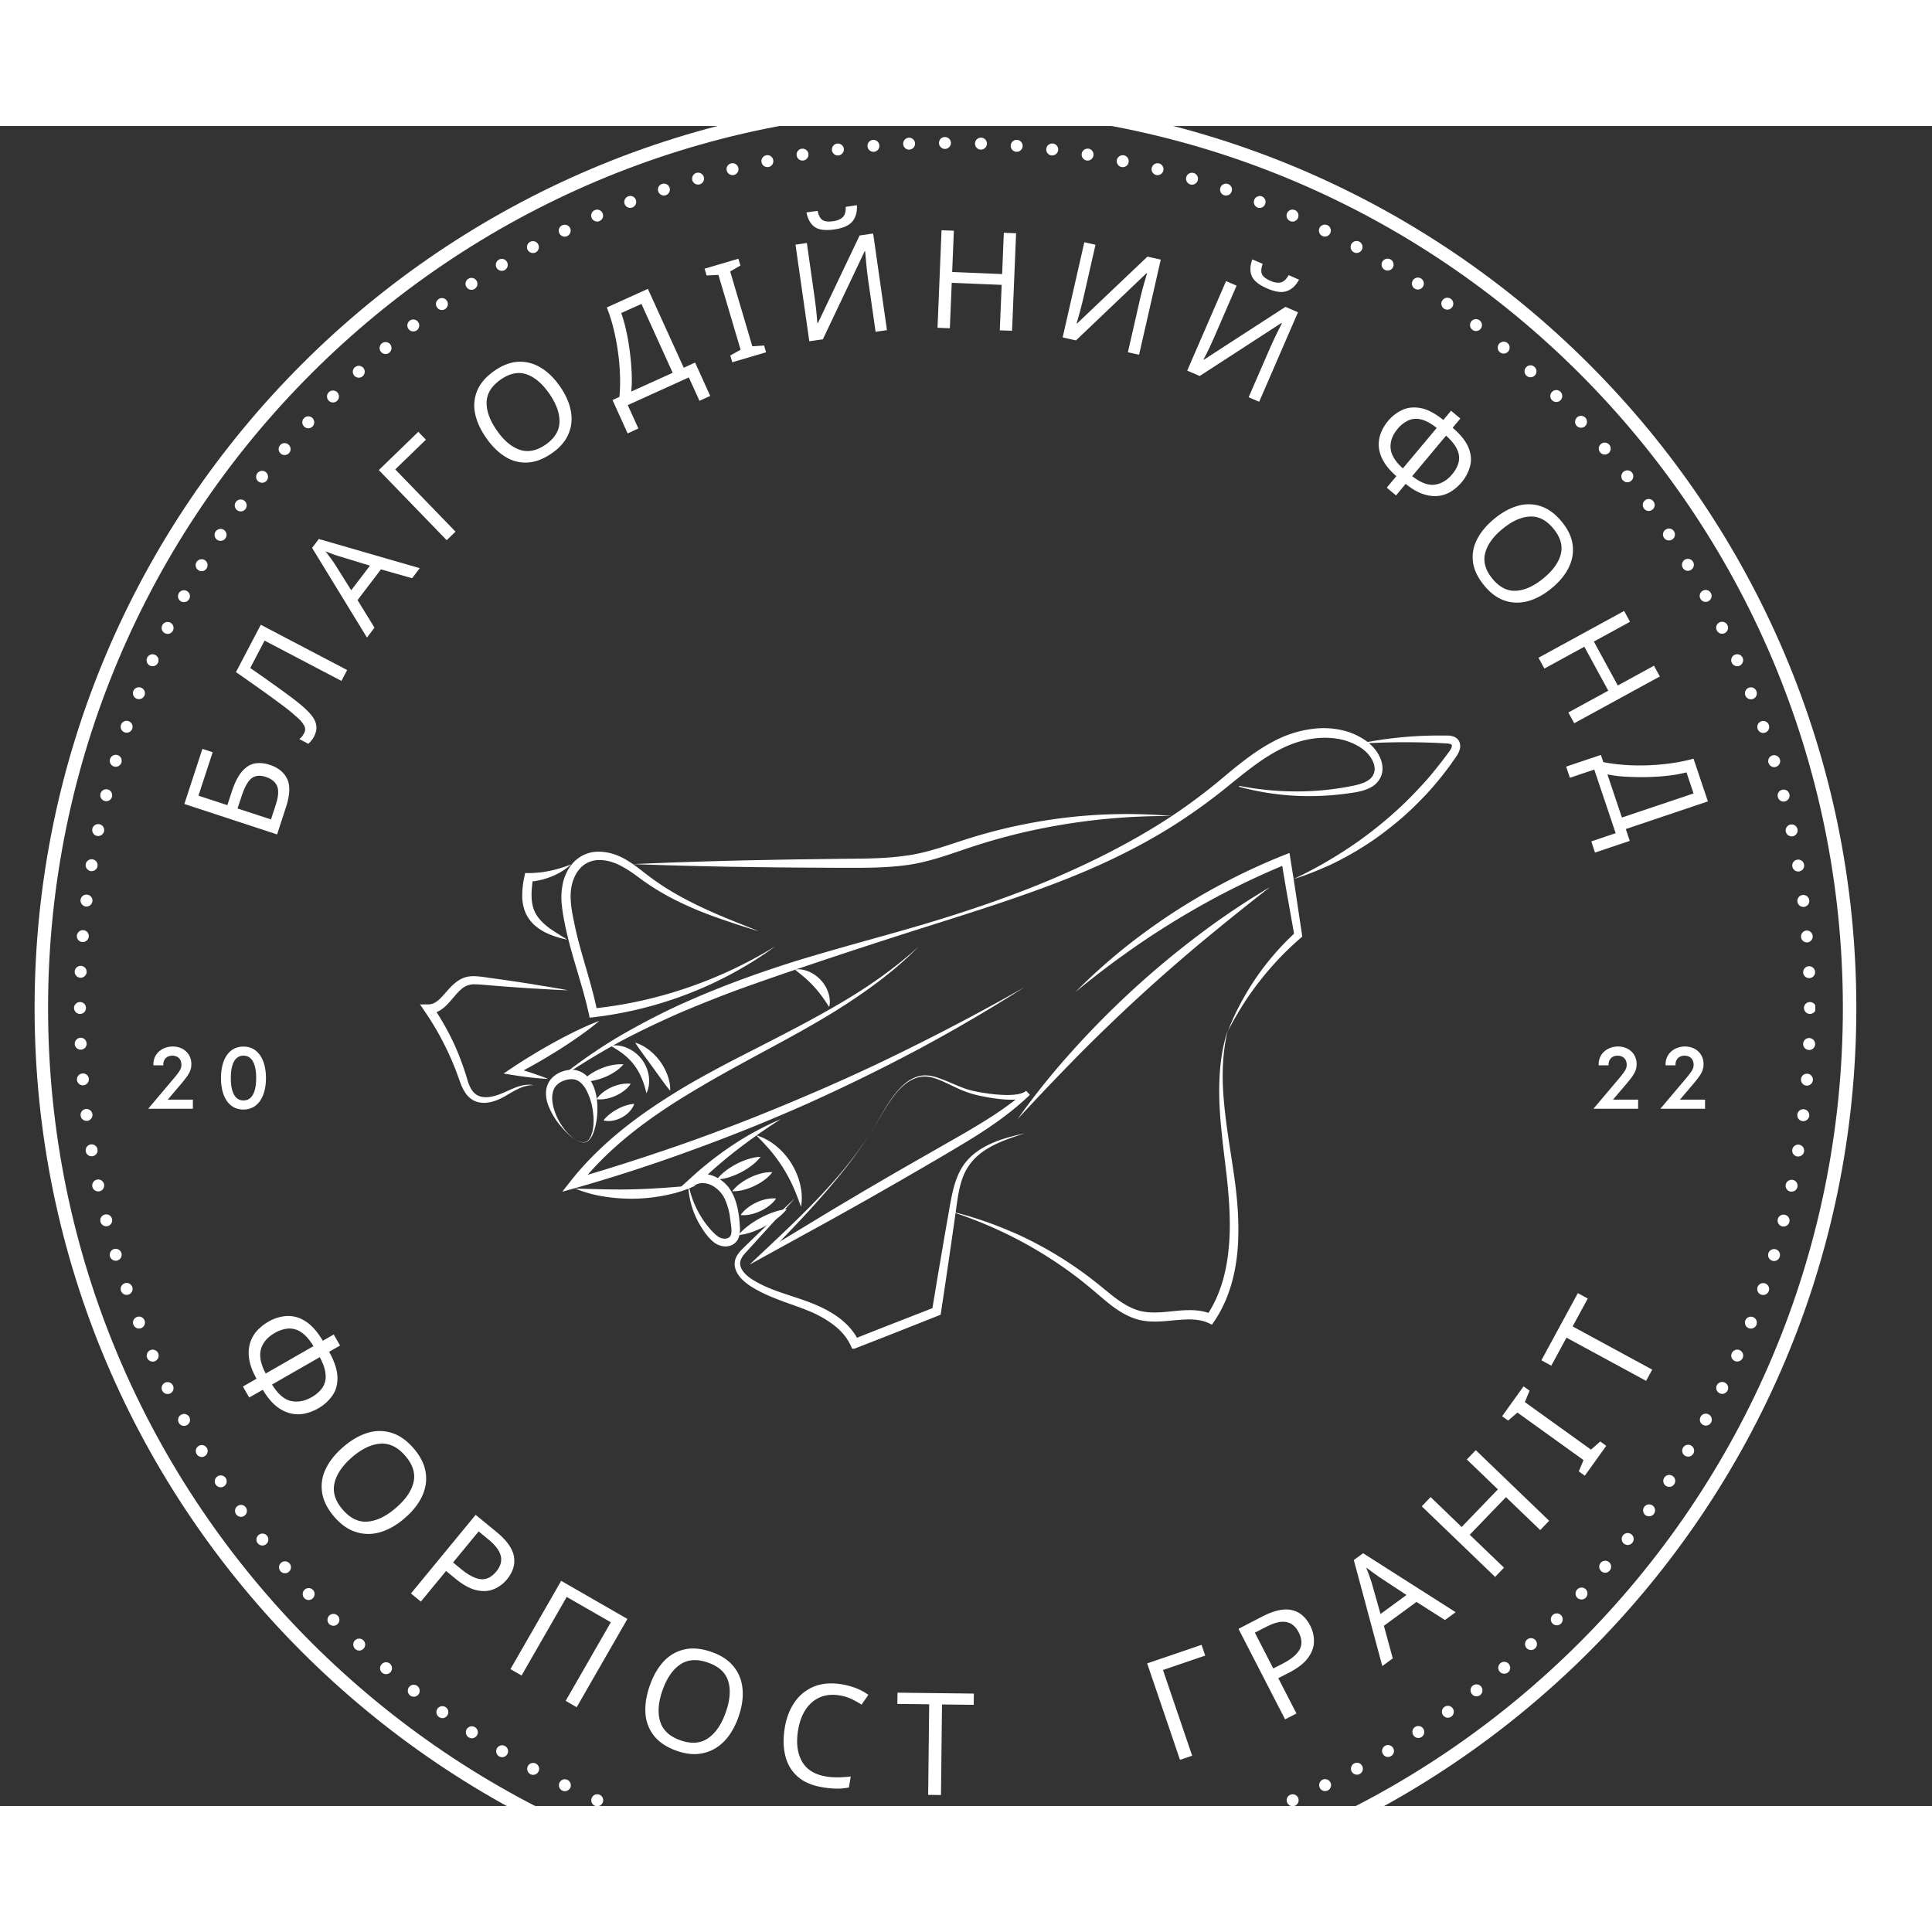 <svg xmlns="http://www.w3.org/2000/svg" width="80" viewBox="30 33 92 80" height="80" version="1.1" xmlns:xlink="http://www.w3.org/1999/xlink">
  <rect x="30" y="33" width="92" height="80" fill="#333333" stroke="none"/>
  <defs>
    <clipPath id="a">
      <path d="M31.648 31.625h86.806v86.806H31.648Zm0 0"></path>
    </clipPath>
    <clipPath id="b">
      <path d="M33.524 33.524h82.917v82.917H33.524Zm0 0"></path>
    </clipPath>
    <clipPath id="c">
      <path d="M64.971 80.955h13.851v10.268H64.971Zm0 0"></path>
    </clipPath>
    <clipPath id="d">
      <path d="M91.481 61.852h8.104v7.037h-8.104Zm0 0"></path>
    </clipPath>
    <clipPath id="e">
      <path d="M50.002 73.333h7.22v6.296h-7.22Zm0 0"></path>
    </clipPath>
  </defs>
  <g clip-path="url(#a)">
    <path fill="#fff" d="M75.022 118.375c-23.91 0-43.375-19.466-43.375-43.375 0-23.91 19.465-43.375 43.375-43.375 23.909 0 43.375 19.465 43.375 43.375 0 23.909-19.466 43.375-43.375 43.375Zm0-86.108C51.455 32.266 32.289 51.432 32.289 75s19.166 42.734 42.734 42.734c23.567 0 42.733-19.166 42.733-42.734S98.589 32.266 75.022 32.266Zm0 0"></path>
  </g>
  <g clip-path="url(#b)">
    <path fill="#fff" d="M76.418 116.165a.284.284 0 0 1 .274-.297.282.282 0 0 1 .292.273.284.284 0 0 1-.269.297h-.011a.288.288 0 0 1-.286-.273Zm1.701-.09a.279.279 0 0 1 .257-.308.288.288 0 0 1 .308.262.286.286 0 0 1-.261.304h-.02a.281.281 0 0 1-.284-.257Zm1.692-.164a.284.284 0 0 1 .249-.315.282.282 0 0 1 .316.245.284.284 0 0 1-.249.315c-.012 0-.02.004-.032.004a.286.286 0 0 1-.284-.25Zm1.688-.234a.279.279 0 0 1 .234-.324.278.278 0 0 1 .324.234.278.278 0 0 1-.234.323c-.015.004-.028.004-.043.004a.28.28 0 0 1-.281-.237Zm1.672-.301a.284.284 0 0 1 .222-.335.283.283 0 0 1 .335.222.286.286 0 0 1-.218.336c-.019.004-.039.004-.059.004a.284.284 0 0 1-.281-.226Zm1.664-.37a.28.28 0 0 1 .203-.343.287.287 0 0 1 .347.202.285.285 0 0 1-.207.347c-.023.004-.046.009-.07.009a.283.283 0 0 1-.273-.216Zm1.642-.441a.285.285 0 0 1 .19-.351h.004a.282.282 0 1 1 .16.541.268.268 0 0 1-.083.012.286.286 0 0 1-.272-.203Zm1.63-.508a.287.287 0 0 1 .175-.362.289.289 0 0 1 .363.179.281.281 0 0 1-.176.359.249.249 0 0 1-.093.016.287.287 0 0 1-.269-.192Zm1.607-.576a.282.282 0 0 1 .159-.367.285.285 0 0 1 .37.16.28.28 0 0 1-.164.366.282.282 0 0 1-.366-.16Zm1.579-.644a.28.28 0 0 1 .148-.37.283.283 0 0 1 .375.145.285.285 0 0 1-.261.398.283.283 0 0 1-.261-.172Zm1.552-.705a.288.288 0 0 1 .132-.383.286.286 0 0 1 .378.132.281.281 0 0 1-.129.378.293.293 0 0 1-.125.032.29.29 0 0 1-.257-.16Zm1.52-.772a.286.286 0 0 1 .117-.386.28.28 0 0 1 .382.117.282.282 0 0 1-.113.382.28.28 0 0 1-.137.035.286.286 0 0 1-.25-.148Zm1.489-.834a.282.282 0 0 1 .098-.39.281.281 0 0 1 .386.101.277.277 0 0 1-.098.386.273.273 0 0 1-.144.043.278.278 0 0 1-.242-.14Zm1.45-.894a.287.287 0 0 1 .078-.394h.004a.279.279 0 0 1 .39.082.284.284 0 0 1-.082.394.277.277 0 0 1-.156.047.285.285 0 0 1-.234-.129Zm1.411-.956a.28.28 0 0 1 .067-.394.282.282 0 1 1 .328.46.28.28 0 0 1-.164.055.283.283 0 0 1-.231-.122Zm1.373-1.01a.281.281 0 0 1 .046-.398.283.283 0 0 1 .399.051.286.286 0 0 1-.047.399.295.295 0 0 1-.176.058.267.267 0 0 1-.222-.109Zm1.325-1.064a.284.284 0 0 1 .035-.401.279.279 0 0 1 .398.035.283.283 0 0 1-.031.398.285.285 0 0 1-.184.066.287.287 0 0 1-.219-.098Zm1.283-1.119a.286.286 0 0 1 .015-.401.286.286 0 0 1 .401.015.282.282 0 0 1-.016.401.28.28 0 0 1-.19.074.294.294 0 0 1-.211-.09Zm1.236-1.17a.285.285 0 0 1 0-.401.28.28 0 0 1 .401 0 .287.287 0 0 1 0 .401.283.283 0 0 1-.199.082.284.284 0 0 1-.203-.082Zm1.185-1.22a.285.285 0 0 1-.015-.401.283.283 0 0 1 .401-.02c.117.109.12.288.015.401a.278.278 0 0 1-.207.093.307.307 0 0 1-.194-.074Zm1.139-1.272a.279.279 0 0 1-.035-.397.283.283 0 0 1 .401-.035.287.287 0 0 1-.184.503.264.264 0 0 1-.182-.07Zm1.079-1.309a.29.29 0 0 1-.05-.402.288.288 0 0 1 .401-.047.283.283 0 0 1 .047.398.284.284 0 0 1-.222.109.3.3 0 0 1-.176-.059Zm1.026-1.357a.286.286 0 0 1-.062-.399.285.285 0 0 1 .394-.066.286.286 0 0 1 .066.398.282.282 0 0 1-.234.117.29.29 0 0 1-.164-.051Zm.971-1.396a.287.287 0 0 1-.082-.394.283.283 0 0 1 .394-.082.278.278 0 0 1 .082.389.278.278 0 0 1-.238.13.311.311 0 0 1-.156-.044Zm.912-1.434a.281.281 0 0 1-.098-.389.283.283 0 1 1 .242.428.344.344 0 0 1-.144-.039Zm.85-1.474a.281.281 0 0 1-.113-.382.28.28 0 0 1 .382-.117.284.284 0 0 1 .117.386.289.289 0 0 1-.25.148.278.278 0 0 1-.136-.035Zm.791-1.506a.285.285 0 0 1-.132-.378.285.285 0 0 1 .382-.129.28.28 0 0 1 .129.378.288.288 0 0 1-.254.159.275.275 0 0 1-.125-.031Zm.725-1.536c-.144-.062-.21-.23-.144-.37a.285.285 0 0 1 .375-.148.287.287 0 0 1 .144.375.283.283 0 0 1-.261.167.28.28 0 0 1-.114-.023Zm.66-1.563a.286.286 0 0 1-.16-.367.282.282 0 0 1 .37-.159.283.283 0 0 1 .16.366.287.287 0 0 1-.266.179.26.26 0 0 1-.105-.019Zm.6-1.595a.279.279 0 0 1-.176-.359.281.281 0 0 1 .359-.176.282.282 0 0 1 .176.359.284.284 0 0 1-.359.176Zm.53-1.615a.282.282 0 0 1-.192-.354.285.285 0 0 1 .351-.191.282.282 0 0 1 .191.354.282.282 0 0 1-.269.203.284.284 0 0 1-.081-.012Zm.46-1.638a.282.282 0 0 1-.203-.346.28.28 0 0 1 .343-.203.28.28 0 0 1 .207.343.288.288 0 0 1-.277.215c-.023.001-.046-.004-.069-.008Zm.397-1.656a.284.284 0 0 1-.221-.336.284.284 0 0 1 .335-.219.279.279 0 0 1 .222.331.283.283 0 0 1-.281.226c-.016 0-.035 0-.055-.004Zm.324-1.673a.282.282 0 0 1-.234-.324.282.282 0 0 1 .327-.234.282.282 0 0 1 .234.323.284.284 0 0 1-.281.238c-.016 0-.032 0-.047-.004Zm.257-1.681a.287.287 0 0 1-.25-.316v-.004a.285.285 0 0 1 .316-.246.289.289 0 0 1 .25.32v-.004a.288.288 0 0 1-.285.25h-.031Zm.183-1.691a.282.282 0 0 1-.257-.308.278.278 0 0 1 .304-.258.283.283 0 0 1 .261.304.29.29 0 0 1-.284.262h-.024Zm.116-1.701a.281.281 0 0 1-.273-.292.285.285 0 0 1 .297-.274.289.289 0 0 1 .274.297.287.287 0 0 1-.285.273c-.004 0-.008 0-.012-.004Zm-.273-3.692h.004a.278.278 0 0 1 .269-.293.284.284 0 0 1 .296.269.282.282 0 0 1-.273.296h-.012a.284.284 0 0 1-.284-.273Zm-.101-1.685a.287.287 0 0 1 .261-.308.284.284 0 0 1 .043.566h-.023a.285.285 0 0 1-.281-.258Zm-.171-1.684a.282.282 0 0 1 .246-.316.285.285 0 0 1 .316.25.284.284 0 0 1-.246.316h-.036a.285.285 0 0 1-.281-.25Zm-.242-1.673a.277.277 0 0 1 .234-.323.279.279 0 0 1 .324.234.28.28 0 0 1-.234.323c-.015.004-.027.004-.043.004a.286.286 0 0 1-.281-.238Zm-.312-1.661a.285.285 0 0 1 .218-.336.288.288 0 0 1 .339.219.287.287 0 0 1-.221.339c-.02.004-.04.004-.059.004a.282.282 0 0 1-.277-.226Zm-.378-1.646a.28.28 0 0 1 .206-.346.281.281 0 0 1 .343.206.281.281 0 0 1-.206.344.233.233 0 0 1-.071.012.282.282 0 0 1-.272-.215Zm-.448-1.633v.004a.284.284 0 0 1 .191-.354.29.29 0 0 1 .355.191.287.287 0 0 1-.272.366.284.284 0 0 1-.273-.206Zm-.515-1.615a.281.281 0 0 1 .176-.359.281.281 0 0 1 .359.176.284.284 0 0 1-.176.362c-.031.008-.061.016-.093.016a.278.278 0 0 1-.266-.195Zm-.584-1.587a.285.285 0 0 1 .16-.37.282.282 0 0 1 .366.164.28.28 0 0 1-.159.366.321.321 0 0 1-.102.02.287.287 0 0 1-.265-.179Zm-.651-1.567a.285.285 0 0 1 .147-.375.287.287 0 0 1 .375.148.289.289 0 0 1-.148.375.284.284 0 0 1-.113.023.29.29 0 0 1-.261-.171Zm-.71-1.537a.281.281 0 0 1 .128-.378.281.281 0 0 1 .378.129.287.287 0 0 1-.128.383.281.281 0 0 1-.125.027.278.278 0 0 1-.253-.16Zm-.78-1.505a.281.281 0 0 1 .116-.383.283.283 0 0 1 .383.113.287.287 0 0 1-.114.386.288.288 0 0 1-.136.036.281.281 0 0 1-.249-.152Zm-.839-1.471a.287.287 0 0 1 .101-.39.282.282 0 0 1 .386.102.28.28 0 0 1-.098.386.278.278 0 0 1-.144.044.288.288 0 0 1-.246-.141Zm-.897-1.434a.279.279 0 0 1 .083-.39.283.283 0 0 1 .394.082.283.283 0 0 1-.082.39.283.283 0 0 1-.156.047.277.277 0 0 1-.238-.129Zm-.955-1.396a.278.278 0 0 1 .066-.393.279.279 0 0 1 .394.066.279.279 0 0 1-.067.394.278.278 0 0 1-.394-.067Zm-1.014-1.353a.281.281 0 0 1 .051-.398.284.284 0 0 1 .398.047.281.281 0 0 1-.051.398.267.267 0 0 1-.171.062.289.289 0 0 1-.226-.109Zm-1.068-1.314a.28.28 0 0 1 .035-.398.28.28 0 0 1 .398.032.288.288 0 0 1-.031.401.306.306 0 0 1-.184.066.284.284 0 0 1-.218-.101Zm-1.12-1.263a.288.288 0 0 1 .016-.402.281.281 0 0 1 .401.016.287.287 0 0 1-.016.401.284.284 0 0 1-.194.074.287.287 0 0 1-.207-.09Zm-1.169-1.22a.28.28 0 0 1 0-.402.275.275 0 0 1 .397 0h.004a.289.289 0 0 1 0 .402.295.295 0 0 1-.203.082.277.277 0 0 1-.198-.082Zm-1.221-1.17a.281.281 0 0 1-.015-.402.276.276 0 0 1 .398-.015.284.284 0 0 1 .02.401.296.296 0 0 1-.211.09.275.275 0 0 1-.192-.074Zm-1.267-1.119a.283.283 0 0 1-.035-.401.287.287 0 0 1 .401-.032.281.281 0 0 1 .032.398.281.281 0 0 1-.215.101.289.289 0 0 1-.182-.066Zm-1.31-1.069a.281.281 0 0 1-.051-.398.285.285 0 0 1 .399-.046.285.285 0 0 1 .051.397.294.294 0 0 1-.226.109.267.267 0 0 1-.171-.062Zm-1.358-1.01a.286.286 0 0 1-.066-.394.286.286 0 0 1 .398-.067.281.281 0 0 1 .066.394.291.291 0 0 1-.234.121.298.298 0 0 1-.164-.055Zm-1.391-.951a.284.284 0 0 1-.082-.394.284.284 0 0 1 .394-.082.283.283 0 0 1 .078.394.286.286 0 0 1-.234.129.283.283 0 0 1-.156-.047Zm-1.431-.897a.284.284 0 0 1-.101-.39.29.29 0 0 1 .39-.098.286.286 0 0 1 .101.39.284.284 0 0 1-.246.137.271.271 0 0 1-.144-.039Zm-1.47-.834a.287.287 0 0 1-.113-.386.286.286 0 0 1 .386-.113.287.287 0 0 1 .113.386.283.283 0 0 1-.387.113Zm-1.497-.772a.293.293 0 0 1-.132-.383.286.286 0 0 1 .382-.129.281.281 0 0 1 .129.378.277.277 0 0 1-.253.16.284.284 0 0 1-.125-.027Zm-1.532-.714a.285.285 0 0 1-.144-.374.286.286 0 0 1 .374-.144c.145.062.207.23.145.375a.284.284 0 0 1-.257.171.25.25 0 0 1-.117-.027Zm-1.555-.643a.285.285 0 0 1 .206-.531.28.28 0 0 1 .16.367.279.279 0 0 1-.366.164Zm-1.587-.585a.282.282 0 0 1-.176-.359.281.281 0 0 1 .359-.175.281.281 0 0 1 .176.359.281.281 0 0 1-.359.175Zm-1.611-.515a.283.283 0 0 1 .164-.542.285.285 0 0 1 .192.352.287.287 0 0 1-.274.203.294.294 0 0 1-.082-.012Zm-1.629-.448a.28.28 0 0 1-.203-.343.28.28 0 0 1 .343-.207.287.287 0 0 1 .206.346.286.286 0 0 1-.276.211.18.18 0 0 1-.069-.007Zm-1.646-.378a.285.285 0 0 1-.221-.336.288.288 0 0 1 .339-.222c.152.031.25.183.219.336a.28.28 0 0 1-.277.226c-.02 0-.039 0-.059-.004Zm-1.66-.312a.284.284 0 1 1 .094-.562.281.281 0 0 1 .229.327.281.281 0 0 1-.276.238c-.015 0-.031-.004-.046-.004Zm-1.673-.242a.284.284 0 1 1 .067-.565h.004a.287.287 0 0 1 .246.316.286.286 0 0 1-.281.249h-.035Zm-1.684-.175a.281.281 0 0 1-.257-.304.284.284 0 0 1 .304-.262.29.29 0 0 1 .262.308.285.285 0 0 1-.285.261c-.007 0-.015 0-.023-.004Zm-1.685-.101a.284.284 0 0 1-.273-.297.281.281 0 0 1 .297-.273c.156.008.277.14.268.296a.283.283 0 0 1-.28.273h-.012ZM33.829 73.56a.288.288 0 0 1-.273-.297.284.284 0 0 1 .297-.269.283.283 0 0 1 .273.292.287.287 0 0 1-.285.273h-.011Zm.093-1.7a.284.284 0 0 1-.261-.305.288.288 0 0 1 .308-.261.277.277 0 0 1 .257.304.284.284 0 0 1-.281.261h-.023Zm.164-1.692a.292.292 0 0 1-.25-.32.285.285 0 0 1 .315-.246.285.285 0 0 1 .25.316.286.286 0 0 1-.281.25h-.035Zm.23-1.688a.289.289 0 0 1-.234-.328.284.284 0 0 1 .328-.23.282.282 0 0 1 .234.324.283.283 0 0 1-.281.237c-.015 0-.031 0-.046-.004Zm.3-1.673a.289.289 0 0 1-.219-.339.286.286 0 0 1 .336-.219.283.283 0 0 1 .222.335.287.287 0 0 1-.281.226c-.02 0-.039 0-.059-.004Zm.374-1.665a.281.281 0 0 1-.206-.343.285.285 0 0 1 .343-.207.287.287 0 0 1 .206.347.281.281 0 0 1-.273.214.22.22 0 0 1-.07-.012Zm.441-1.641a.283.283 0 0 1-.191-.354.286.286 0 0 1 .352-.192.282.282 0 0 1 .19.355.283.283 0 0 1-.351.191Zm.507-1.626a.282.282 0 0 1-.176-.359.279.279 0 0 1 .359-.175.281.281 0 0 1 .176.359.278.278 0 0 1-.265.19.276.276 0 0 1-.094-.015Zm.573-1.602a.283.283 0 1 1 .207-.527.283.283 0 0 1 .164.367.284.284 0 0 1-.371.159Zm.64-1.571a.286.286 0 0 1-.145-.375.28.28 0 0 1 .375-.144.28.28 0 0 1 .144.37.278.278 0 0 1-.257.171.325.325 0 0 1-.117-.023Zm.705-1.548a.281.281 0 0 1-.129-.378.28.28 0 0 1 .378-.129c.14.067.199.238.132.378a.289.289 0 0 1-.257.16.275.275 0 0 1-.125-.031Zm.768-1.512a.288.288 0 0 1-.114-.386.286.286 0 0 1 .386-.114.281.281 0 0 1 .113.382.275.275 0 0 1-.249.149.286.286 0 0 1-.137-.031Zm.83-1.486a.284.284 0 0 1-.098-.386.286.286 0 0 1 .39-.101.286.286 0 0 1 .098.39.281.281 0 0 1-.242.14.298.298 0 0 1-.148-.043Zm.893-1.447a.283.283 0 0 1-.082-.394.288.288 0 0 1 .394-.083.287.287 0 0 1 .082.394.288.288 0 0 1-.238.129.283.283 0 0 1-.156-.047Zm.951-1.411a.281.281 0 0 1-.066-.394.281.281 0 0 1 .394-.066c.129.09.16.269.067.397a.286.286 0 0 1-.23.117.261.261 0 0 1-.164-.054Zm1.006-1.369a.285.285 0 0 1-.047-.398.286.286 0 0 1 .398-.051.29.29 0 0 1 .051.398.28.28 0 0 1-.226.109.294.294 0 0 1-.175-.059Zm1.064-1.33a.28.28 0 0 1-.03-.398.279.279 0 0 1 .397-.031.28.28 0 0 1 .036.398.291.291 0 0 1-.219.101.287.287 0 0 1-.184-.07Zm1.119-1.283a.276.276 0 0 1-.015-.397.279.279 0 0 1 .398-.019.285.285 0 0 1 .02.401.285.285 0 0 1-.211.093.281.281 0 0 1-.192-.078Zm1.17-1.235a.28.28 0 0 1 0-.402.288.288 0 0 1 .402 0 .288.288 0 0 1 0 .402.293.293 0 0 1-.203.085.291.291 0 0 1-.2-.085Zm1.22-1.186a.281.281 0 0 1 .016-.401.288.288 0 0 1 .401.015.283.283 0 0 1-.02.402.274.274 0 0 1-.191.074.287.287 0 0 1-.207-.09Zm1.267-1.139a.283.283 0 0 1 .031-.397.284.284 0 0 1 .402.031.285.285 0 0 1-.036.401.286.286 0 0 1-.183.066.276.276 0 0 1-.215-.101Zm1.314-1.084a.285.285 0 0 1 .046-.398.282.282 0 0 1 .399.051c.097.121.074.3-.047.398a.298.298 0 0 1-.176.059.27.27 0 0 1-.222-.109Zm1.357-1.029a.277.277 0 0 1 .066-.394h-.004a.282.282 0 0 1 .398.066.282.282 0 0 1-.067.394.286.286 0 0 1-.164.054.277.277 0 0 1-.229-.121Zm1.4-.971a.281.281 0 0 1 .082-.394.284.284 0 0 1 .39.082.284.284 0 0 1-.234.441.28.28 0 0 1-.237-.128Zm1.434-.917a.282.282 0 0 1 .102-.386.277.277 0 0 1 .386.098.282.282 0 0 1-.098.39.26.26 0 0 1-.144.039.288.288 0 0 1-.246-.14Zm1.478-.854a.282.282 0 0 1 .113-.382.284.284 0 0 1 .386.113.285.285 0 0 1-.117.386.266.266 0 0 1-.132.03.277.277 0 0 1-.249-.148Zm1.509-.791a.281.281 0 0 1 .129-.379.287.287 0 0 1 .383.129.287.287 0 0 1-.133.379.24.24 0 0 1-.124.03.281.281 0 0 1-.254-.159Zm1.54-.729a.285.285 0 0 1 .148-.375.281.281 0 0 1 .37.148c.067.14 0 .308-.144.37a.232.232 0 0 1-.114.027.29.29 0 0 1-.261-.171Zm1.571-.663a.284.284 0 0 1 .164-.367.28.28 0 0 1 .366.161.286.286 0 0 1-.16.366.245.245 0 0 1-.105.02.283.283 0 0 1-.266-.179Zm1.599-.6a.281.281 0 0 1 .176-.359.285.285 0 0 1 .362.176.284.284 0 0 1-.179.359.229.229 0 0 1-.089.016.286.286 0 0 1-.27-.192Zm1.623-.53a.288.288 0 0 1 .191-.355.29.29 0 0 1 .355.191.286.286 0 0 1-.191.354.294.294 0 0 1-.082.011.283.283 0 0 1-.273-.203Zm1.638-.464a.282.282 0 0 1 .206-.344.283.283 0 0 1 .343.207.28.28 0 0 1-.203.343c-.023.008-.047.008-.07.008a.286.286 0 0 1-.276-.214Zm1.657-.394a.286.286 0 0 1 .219-.335.282.282 0 0 1 .336.222.281.281 0 0 1-.219.335c-.019.004-.039.004-.059.004a.28.28 0 0 1-.277-.226Zm1.673-.323a.278.278 0 0 1 .234-.323.279.279 0 0 1 .324.23.282.282 0 0 1-.234.327c-.015.004-.031.004-.047.004a.277.277 0 0 1-.276-.238Zm1.68-.253a.285.285 0 0 1 .25-.316h-.004a.286.286 0 0 1 .32.246.287.287 0 0 1-.25.316c-.011.004-.023.004-.035.004a.285.285 0 0 1-.281-.249Zm1.692-.187a.285.285 0 0 1 .261-.305.281.281 0 0 1 .304.262.28.28 0 0 1-.257.304h-.027a.284.284 0 0 1-.281-.261Zm1.7-.113a.283.283 0 0 1 .269-.296h.004a.285.285 0 0 1 .292.273.28.28 0 0 1-.273.292c-.004.004-.009.004-.011.004a.284.284 0 0 1-.281-.273Zm-.015 82.286a.283.283 0 0 1 .292-.273c.156.008.281.14.273.297a.29.29 0 0 1-.296.274.284.284 0 0 1-.269-.297Zm-1.439.191a.29.29 0 0 1-.261-.308.28.28 0 0 1 .304-.257.282.282 0 0 1 .262.304.285.285 0 0 1-.285.261h-.019Zm-1.708-.176a.284.284 0 0 1-.245-.315.285.285 0 0 1 .316-.25c.156.02.269.159.245.315a.281.281 0 0 1-.281.25h-.036Zm-1.696-.245a.291.291 0 0 1-.234-.328.29.29 0 0 1 .329-.234.283.283 0 0 1 .234.328.284.284 0 0 1-.281.238c-.016 0-.031-.004-.047-.004Zm-1.685-.315a.286.286 0 0 1-.218-.336.283.283 0 0 1 .335-.221.287.287 0 0 1 .222.335.285.285 0 0 1-.28.226c-.02 0-.04 0-.059-.004Zm-1.669-.386a.285.285 0 0 1-.203-.347.278.278 0 0 1 .343-.203.278.278 0 0 1 .203.343.28.28 0 0 1-.273.215c-.023.001-.046-.004-.07-.007Zm-1.653-.456a.285.285 0 0 1-.191-.351.283.283 0 0 1 .354-.191.286.286 0 0 1 .192.351.288.288 0 0 1-.274.203.291.291 0 0 1-.082-.012Zm-1.63-.522a.286.286 0 0 1-.179-.359.284.284 0 0 1 .362-.175.281.281 0 0 1 .176.359.285.285 0 0 1-.269.191.233.233 0 0 1-.09-.016Zm-1.61-.589a.285.285 0 0 1-.16-.37.283.283 0 0 1 .527.206.287.287 0 0 1-.265.184.348.348 0 0 1-.101-.02Zm-1.579-.656c-.144-.061-.207-.229-.144-.374a.28.28 0 0 1 .375-.144.282.282 0 0 1 .144.371.283.283 0 0 1-.374.148Zm-1.552-.721a.281.281 0 0 1-.129-.378.284.284 0 0 1 .378-.132.291.291 0 0 1 .133.382.292.292 0 0 1-.382.129Zm-1.52-.783a.286.286 0 0 1-.114-.386.282.282 0 0 1 .383-.113.28.28 0 0 1 .117.382.285.285 0 0 1-.25.152.287.287 0 0 1-.136-.035Zm-1.486-.846a.281.281 0 0 1-.098-.389.28.28 0 0 1 .386-.098.28.28 0 0 1 .097.39.28.28 0 0 1-.242.137.271.271 0 0 1-.144-.04Zm-1.455-.909a.287.287 0 0 1-.082-.394.288.288 0 0 1 .394-.082.283.283 0 0 1 .083.394.288.288 0 0 1-.238.129.296.296 0 0 1-.156-.047Zm-1.411-.967a.286.286 0 0 1-.066-.398.285.285 0 0 1 .398-.061.28.28 0 0 1 .061.394.279.279 0 0 1-.23.121.293.293 0 0 1-.163-.055Zm-1.372-1.025a.284.284 0 0 1-.051-.398.285.285 0 0 1 .397-.051.287.287 0 0 1 .051.402.288.288 0 0 1-.222.109.287.287 0 0 1-.175-.062Zm-1.33-1.08a.28.28 0 0 1-.031-.398.279.279 0 0 1 .397-.035.288.288 0 0 1 .036.401.287.287 0 0 1-.219.097.271.271 0 0 1-.183-.066Zm-1.283-1.134a.283.283 0 0 1-.02-.401.287.287 0 0 1 .401-.016.28.28 0 0 1 .015.402.273.273 0 0 1-.206.093.281.281 0 0 1-.191-.078Zm-1.24-1.186a.287.287 0 0 1 0-.401.287.287 0 0 1 .401 0 .28.28 0 0 1 0 .401.277.277 0 0 1-.199.082.293.293 0 0 1-.202-.082Zm-1.186-1.236a.286.286 0 0 1 .016-.401.287.287 0 0 1 .401.015.288.288 0 0 1-.016.401.286.286 0 0 1-.195.077.272.272 0 0 1-.206-.093Zm-1.135-1.282a.283.283 0 0 1 .032-.401.285.285 0 0 1 .401.035.281.281 0 0 1-.035.398.266.266 0 0 1-.183.067.281.281 0 0 1-.215-.098Zm-1.084-1.33a.281.281 0 0 1 .051-.398.281.281 0 0 1 .398.047.281.281 0 0 1-.051.398.262.262 0 0 1-.171.062.287.287 0 0 1-.226-.109Zm-1.026-1.377a.28.28 0 0 1 .067-.394.278.278 0 0 1 .394.066.282.282 0 0 1-.066.394.283.283 0 0 1-.164.055.281.281 0 0 1-.23-.121Zm-.971-1.416a.28.28 0 0 1 .081-.39.287.287 0 0 1 .394.078.288.288 0 0 1-.082.394.282.282 0 0 1-.156.046.277.277 0 0 1-.238-.129Zm-.909-1.454a.277.277 0 0 1 .098-.386.281.281 0 1 1 .289.483.244.244 0 0 1-.145.043.277.277 0 0 1-.242-.14Zm-.85-1.489a.285.285 0 0 1 .114-.386.288.288 0 0 1 .386.113v.004a.281.281 0 0 1-.118.383.272.272 0 0 1-.132.035.284.284 0 0 1-.25-.148Zm-.788-1.525a.286.286 0 0 1 .129-.383.282.282 0 0 1 .378.133.282.282 0 0 1-.129.378.267.267 0 0 1-.124.027.288.288 0 0 1-.254-.156Zm-.717-1.559a.285.285 0 0 1 .148-.374.287.287 0 0 1 .374.148.287.287 0 0 1-.148.374.291.291 0 0 1-.114.024.29.29 0 0 1-.261-.172Zm-.655-1.587h-.004a.284.284 0 0 1 .164-.365.284.284 0 1 1 .207.529.34.34 0 0 1-.105.02.283.283 0 0 1-.262-.184Zm-.592-1.61a.285.285 0 0 1 .176-.362.282.282 0 0 1 .359.175.283.283 0 0 1-.176.362.23.23 0 0 1-.089.016.282.282 0 0 1-.27-.192Zm-.526-1.637a.289.289 0 0 1 .19-.355.29.29 0 0 1 .355.191.289.289 0 0 1-.192.355.286.286 0 0 1-.081.011.288.288 0 0 1-.272-.202Zm-.453-1.653a.281.281 0 0 1 .207-.344.28.28 0 0 1 .343.203.286.286 0 0 1-.206.347c-.024.004-.047.008-.07.008a.285.285 0 0 1-.273-.215Zm-.386-1.67a.287.287 0 0 1 .222-.339.284.284 0 0 1 .335.223.283.283 0 0 1-.222.335c-.019.004-.039.004-.054.004a.283.283 0 0 1-.281-.222Zm-.313-1.688a.28.28 0 0 1 .234-.324.279.279 0 0 1 .323.234.279.279 0 0 1-.234.324c-.016.004-.031.004-.047.004a.277.277 0 0 1-.277-.237Zm-.245-1.696a.28.28 0 0 1 .245-.316.285.285 0 0 1 .316.249.284.284 0 0 1-.246.316h-.035a.284.284 0 0 1-.281-.249Zm-.176-1.704a.285.285 0 0 1 .261-.304.278.278 0 0 1 .305.257.291.291 0 0 1-.261.308h-.024a.285.285 0 0 1-.281-.261Zm-.106-1.708a.288.288 0 0 1 .273-.297.28.28 0 0 1 .292.273h.004a.281.281 0 0 1-.273.292h-.011a.284.284 0 0 1-.285-.269Zm41.643 39.673a.294.294 0 0 0 .082-.199.29.29 0 0 0-.086-.203.294.294 0 0 0-.398 0 .295.295 0 0 0-.085.203.3.3 0 0 0 .085.203.294.294 0 0 0 .199.082.298.298 0 0 0 .203-.086ZM34.012 75.201a.294.294 0 0 0 .082-.203.29.29 0 0 0-.081-.199.287.287 0 0 0-.402 0 .273.273 0 0 0-.086.199c0 .075.031.144.086.203a.287.287 0 0 0 .199.082.3.3 0 0 0 .203-.082Zm41.185-41.194a.274.274 0 0 0 .086-.199.283.283 0 0 0-.086-.203.295.295 0 0 0-.401 0 .302.302 0 0 0-.082.203.286.286 0 0 0 .285.284.28.28 0 0 0 .198-.085Zm41.19 41.194a.28.28 0 0 0 .086-.203.287.287 0 0 0-.082-.199.293.293 0 0 0-.406 0 .286.286 0 0 0-.082.199.28.28 0 0 0 .082.198.28.28 0 0 0 .203.086.274.274 0 0 0 .199-.082Zm0 0"></path>
  </g>
  <path fill="#fff" d="M73.751 72.069c-1.17 1.194-2.541 2.179-3.957 3.066-1.422.883-2.907 1.654-4.371 2.452-.732.398-1.458.804-2.172 1.229-.716.42-1.419.862-2.096 1.337-1.354.948-2.611 2.042-3.622 3.338l-.232-.345a104.015 104.015 0 0 0 5.561-1.792 94.668 94.668 0 0 0 5.441-2.136 89.594 89.594 0 0 0 5.308-2.451 103.488 103.488 0 0 0 5.166-2.754 78.82 78.82 0 0 1-5.06 2.961 89.604 89.604 0 0 1-5.269 2.581 84.518 84.518 0 0 1-5.444 2.195 78.174 78.174 0 0 1-5.583 1.818l-.649.181.417-.527c1.055-1.333 2.355-2.443 3.737-3.396a31.313 31.313 0 0 1 2.133-1.338 61.865 61.865 0 0 1 2.211-1.187c1.486-.763 2.977-1.508 4.419-2.34 1.444-.825 2.829-1.765 4.062-2.891M57.395 83.601l1.45.035c.478.007.953.011 1.428-.006.475-.009.949-.04 1.426-.072l1.446-.114c-.444.214-.916.36-1.396.462a8.266 8.266 0 0 1-1.463.173 8.32 8.32 0 0 1-1.471-.093 6.135 6.135 0 0 1-1.419-.385"></path>
  <path fill="#fff" d="M67.181 80.293a27.45 27.45 0 0 0-2.048 1.434 22.306 22.306 0 0 0-1.879 1.621l-.229-.356c.389-.163.824-.084 1.152.105a1.705 1.705 0 0 1 .446.356c.128.146.224.308.302.475.153.336.225.688.268 1.029.019.174.034.333.043.515.004.178.001.397-.134.603a.621.621 0 0 1-.276.224.731.731 0 0 1-.326.053.945.945 0 0 1-.554-.235c-.284-.25-.463-.533-.641-.83a4.005 4.005 0 0 1-.533-1.945 4.66 4.66 0 0 0 .75 1.809c.093.133.194.259.299.38.108.121.216.238.333.323a.591.591 0 0 0 .358.131c.123-.003.22-.049.265-.126.106-.158.031-.531-.009-.844a3.067 3.067 0 0 0-.244-.898 1.408 1.408 0 0 0-.565-.634c-.244-.145-.533-.189-.77-.093l-1.113.445.883-.801a16.082 16.082 0 0 1 1.999-1.551 14.204 14.204 0 0 1 2.221-1.19"></path>
  <path fill="#fff" d="M65.159 85.817c.147-.185.318-.33.493-.464a4.419 4.419 0 0 1 .554-.352 4.323 4.323 0 0 1 .6-.267 2.75 2.75 0 0 1 .661-.154 2.665 2.665 0 0 1-.494.465 4.282 4.282 0 0 1-.554.352 4.41 4.41 0 0 1-.6.267 2.76 2.76 0 0 1-.661.153m6.461-5.129c.374-.621.699-1.28 1.193-1.82.244-.268.54-.506.898-.608.359-.113.746-.02 1.082.109.344.124.673.283 1.008.411.335.134.682.206 1.041.261.355.056.714.096 1.069.102.178.001.354-.007.524-.033.167-.025.333-.079.43-.168l.179.194c-.897.859-1.923 1.568-2.973 2.205-1.051.64-2.111 1.247-3.171 1.863l-1.595.912-1.603.899-3.22 1.771-.791.436.654-.616c.966-.909 1.932-1.816 2.839-2.784.903-.969 1.74-2.006 2.439-3.134Zm0 0c-.692 1.132-1.518 2.178-2.391 3.177-.872 1.002-1.798 1.957-2.725 2.905l-.137-.181 3.143-1.905 1.579-.94 1.587-.927 3.188-1.823c1.052-.613 2.094-1.246 3.001-2.051l.179.194c-.183.15-.386.187-.575.212-.191.02-.378.021-.564.011a7.776 7.776 0 0 1-1.092-.151 4.81 4.81 0 0 1-1.057-.315c-.336-.145-.656-.317-.99-.454-.329-.141-.691-.234-1.042-.136-.348.09-.647.316-.896.576-.495.532-.827 1.19-1.206 1.807"></path>
  <g clip-path="url(#c)">
    <path fill="#fff" d="M67.85 84.062c-.619.702-1.254 1.387-1.881 2.08l-.471.517c-.151.167-.267.346-.252.53.009.185.128.364.281.509.153.147.342.263.541.373.795.438 1.709.637 2.597.988.445.177.882.394 1.279.688.394.292.746.676.961 1.142l-.28-.113c1.294-.517 2.593-1.021 3.891-1.526l-.135.168a410.993 410.993 0 0 1 .873-5.124c.079-.428.171-.864.343-1.281.087-.207.194-.408.328-.592a2.803 2.803 0 0 1 .469-.484c.707-.561 1.576-.786 2.416-.97-.819.26-1.669.536-2.297 1.107a2.53 2.53 0 0 0-.679 1.03c-.143.393-.212.813-.272 1.238a427.271 427.271 0 0 1-.751 5.143l-.019.121-.116.046c-1.294.514-2.589 1.029-3.889 1.531l-.194.075-.085-.188c-.175-.387-.471-.716-.82-.984a5.202 5.202 0 0 0-1.172-.658c-.841-.349-1.771-.585-2.606-1.079a2.758 2.758 0 0 1-.592-.445c-.171-.181-.331-.422-.334-.712a.777.777 0 0 1 .11-.398c.067-.116.152-.211.236-.297.168-.17.336-.328.503-.492.673-.649 1.338-1.305 2.02-1.945"></path>
  </g>
  <path fill="#fff" d="M75.209 84.669c1.124.26 2.219.649 3.276 1.122a18.197 18.197 0 0 1 3.006 1.748c.472.336.928.71 1.366 1.07.441.354.904.674 1.415.811.508.133 1.066.071 1.64.012.289-.028.586-.054.893-.042.306.012.626.067.921.201l-.279.078c.637-.927.951-2.048 1.058-3.181.118-1.138.036-2.297-.087-3.448-.132-1.155-.297-2.316-.349-3.49-.041-1.17.022-2.366.394-3.479-.271 1.139-.286 2.311-.172 3.464.103 1.156.315 2.301.477 3.46.167 1.16.259 2.344.164 3.533-.101 1.181-.425 2.385-1.113 3.394l-.107.158-.171-.08c-.463-.214-1.022-.184-1.588-.131-.564.05-1.18.132-1.794-.041-.606-.176-1.103-.545-1.549-.915-.447-.377-.871-.747-1.327-1.094a20.04 20.04 0 0 0-2.895-1.832 20.302 20.302 0 0 0-3.18-1.318"></path>
  <path fill="#fff" d="M81.213 74.237a28.173 28.173 0 0 1 2.211-2.002 29.901 29.901 0 0 1 2.416-1.76 30.413 30.413 0 0 1 2.585-1.509 29.613 29.613 0 0 1 2.722-1.248l.257-.102.043.27c.095.601.193 1.202.281 1.804l.27 1.806.016.103-.074.064a14.269 14.269 0 0 0-1.939 2.036 14.071 14.071 0 0 0-.818 1.154 16.71 16.71 0 0 0-.705 1.233 11.274 11.274 0 0 1 .595-1.297 13.162 13.162 0 0 1 .741-1.228 12.898 12.898 0 0 1 1.883-2.171l-.059.166-.319-1.798c-.107-.599-.206-1.199-.306-1.8l.299.169a37.621 37.621 0 0 0-5.272 2.667 38.334 38.334 0 0 0-2.471 1.632 41.864 41.864 0 0 0-2.356 1.812m-23.767 7.051a1.974 1.974 0 0 1-.426-.324 3.712 3.712 0 0 1-.364-.397 3.376 3.376 0 0 1-.553-.948 1.605 1.605 0 0 1-.104-.572 1.05 1.05 0 0 1 .189-.601c.13-.178.313-.31.503-.389.188-.077.398-.13.624-.114.226.019.445.128.605.273.162.148.263.331.342.511.149.366.19.744.186 1.113a3.366 3.366 0 0 1-.182 1.079c-.064.166-.145.345-.307.44-.17.093-.363.014-.513-.07Zm0 0c.153.081.347.15.504.056.15-.097.208-.281.257-.444.083-.342.069-.702.018-1.044a2.965 2.965 0 0 0-.311-.961c-.154-.284-.378-.49-.639-.503a.972.972 0 0 0-.422.067.877.877 0 0 0-.359.227c-.19.199-.234.543-.173.875.058.336.197.669.386.969.19.298.43.575.739.758"></path>
  <path fill="#fff" d="M56.736 78.244a25.276 25.276 0 0 1 2.611-1.813 34.35 34.35 0 0 1 2.815-1.489c1.929-.891 3.926-1.62 5.949-2.245 1.014-.306 2.031-.595 3.05-.881 1.019-.284 2.038-.566 3.049-.87 2.023-.611 4.026-1.294 5.967-2.119 1.938-.83 3.82-1.785 5.574-2.935a27.167 27.167 0 0 0 2.515-1.887c.809-.674 1.651-1.365 2.646-1.836a5.261 5.261 0 0 1 1.587-.46 3.97 3.97 0 0 1 1.662.129 3.347 3.347 0 0 1 .768.359 2.2 2.2 0 0 1 .63.595c.163.242.288.534.273.859-.01.327-.215.637-.476.795-.259.165-.539.233-.807.281-.267.044-.53.08-.796.108a13.734 13.734 0 0 1-1.599.074 12.72 12.72 0 0 1-3.15-.444l.01-.044a14.05 14.05 0 0 0 3.138.26 13.29 13.29 0 0 0 1.563-.138c.257-.038.517-.085.77-.138.247-.056.49-.125.675-.253a.634.634 0 0 0 .299-.517c.006-.207-.087-.427-.223-.616-.273-.381-.736-.623-1.201-.764-.955-.263-2.015-.085-2.92.35-.924.436-1.733 1.102-2.554 1.764a27.625 27.625 0 0 1-2.582 1.879c-1.798 1.147-3.733 2.054-5.713 2.808-1.981.758-4 1.393-6.016 2.031a322.058 322.058 0 0 0-6.027 1.969 161.698 161.698 0 0 0-2.987 1.039 61.413 61.413 0 0 0-2.934 1.167c-.962.426-1.914.875-2.841 1.375a35.567 35.567 0 0 0-2.701 1.644l-.027-.036"></path>
  <g clip-path="url(#d)">
    <path fill="#fff" d="M94.708 62.414a18.861 18.861 0 0 1 3.743-.389l.475.001a.899.899 0 0 1 .289.047c.107.035.229.13.281.258a.541.541 0 0 1 .013.362 1.098 1.098 0 0 1-.118.263c-.096.15-.183.265-.276.399a15.386 15.386 0 0 1-1.2 1.471c-.436.459-.889.903-1.375 1.308-.491.4-.992.787-1.527 1.124a15.051 15.051 0 0 1-1.652.919c-.575.258-1.156.499-1.756.681a20.894 20.894 0 0 0 3.211-1.89c1-.727 1.935-1.54 2.771-2.447.425-.446.814-.926 1.187-1.417.089-.12.194-.252.27-.363.075-.108.108-.233.09-.257-.007-.018-.015-.032-.054-.049a.605.605 0 0 0-.171-.032l-.462-.026a34.628 34.628 0 0 0-3.736.039"></path>
  </g>
  <path fill="#fff" d="M66.899 72.076c-.625.461-1.287.873-1.97 1.246a17.693 17.693 0 0 1-2.121.986 18.433 18.433 0 0 1-4.544 1.132l-.185.022-.041-.187c-.296-1.362-.801-2.692-1.105-4.101-.071-.349-.143-.701-.179-1.071a3.216 3.216 0 0 1 .07-1.131c.1-.373.288-.736.592-1.008a1.613 1.613 0 0 1 1.112-.407c.394.002.77.114 1.106.284.334.171.629.39.911.607.553.442 1.123.832 1.738 1.176.612.343 1.249.646 1.897.926.65.279 1.31.534 1.968.799a40.076 40.076 0 0 1-2.022-.66 16.85 16.85 0 0 1-1.968-.831 11.785 11.785 0 0 1-1.82-1.133c-.562-.412-1.162-.781-1.808-.769a1.207 1.207 0 0 0-.831.319c-.222.207-.373.499-.455.807-.161.624-.017 1.314.128 1.999.288 1.363.794 2.695 1.073 4.109l-.225-.164a19.893 19.893 0 0 0 2.272-.364 20.499 20.499 0 0 0 2.221-.621 21.83 21.83 0 0 0 2.144-.864 21.996 21.996 0 0 0 2.043-1.103"></path>
  <path fill="#fff" d="M57.009 71.743a4.25 4.25 0 0 1-.957-.301c-.307-.143-.61-.347-.831-.644-.231-.294-.331-.675-.351-1.027a4.171 4.171 0 0 1 .1-1.023l.036-.176.161.002c.17.003.339-.012.509-.026.171-.015.339-.048.509-.08a6.286 6.286 0 0 0 1.013-.307 3.085 3.085 0 0 1-.93.577 3.576 3.576 0 0 1-1.086.251l.197-.174c-.038.32-.079.633-.063.933.012.299.081.579.233.823.153.244.379.455.635.642.258.184.543.35.824.529m3.142-3.594c2.16-.096 4.321-.162 6.481-.2 1.081-.025 2.161-.033 3.241-.05 1.081-.014 2.158.004 3.205-.144 1.048-.126 2.046-.51 3.085-.838a25.416 25.416 0 0 1 3.17-.77 24.518 24.518 0 0 1 6.483-.286 30.356 30.356 0 0 0-6.416.631 28.69 28.69 0 0 0-3.106.831c-1.013.333-2.049.736-3.154.878-1.097.145-2.188.124-3.266.124-1.081-.008-2.161-.009-3.241-.025a245.302 245.302 0 0 1-6.482-.15"></path>
  <g clip-path="url(#e)">
    <path fill="#fff" d="M57.053 74.156c-.598-.017-1.192-.061-1.788-.092a96.69 96.69 0 0 1-1.785-.131c-.294-.021-.605-.058-.872-.061a.92.92 0 0 0-.679.266c-.197.178-.37.416-.587.647a1.828 1.828 0 0 1-.384.326 1.074 1.074 0 0 1-.535.162l.181-.35c.376.54.7 1.115.983 1.708.277.592.507 1.223.684 1.835.094.294.223.561.458.686.232.131.548.115.841.028.299-.077.582-.234.887-.356.299-.126.639-.216.961-.146-.328-.017-.629.109-.909.257-.281.149-.548.341-.868.461-.31.116-.689.187-1.048.027a1.073 1.073 0 0 1-.423-.368 2.186 2.186 0 0 1-.237-.467c-.118-.315-.216-.606-.34-.902a13.004 13.004 0 0 0-.395-.867 13.267 13.267 0 0 0-.961-1.642l-.236-.347.418-.003c.211-.001.414-.135.606-.343.194-.2.375-.449.629-.662.128-.105.273-.205.445-.265.171-.063.348-.076.511-.072.328.013.607.072.906.108.591.08 1.181.169 1.77.261.588.101 1.178.188 1.765.302"></path>
  </g>
  <path fill="#fff" d="M56.098 78.377c-.284-.009-.564-.04-.844-.069a21.403 21.403 0 0 1-.834-.116l-.441-.071.388-.259a23.341 23.341 0 0 1 1-.636c.335-.208.68-.4 1.024-.593a23.771 23.771 0 0 1 1.054-.545c.357-.171.719-.335 1.094-.475-.304.26-.624.497-.946.726a23.402 23.402 0 0 1-.987.658c-.336.208-.671.416-1.016.609a23.305 23.305 0 0 1-1.041.566l-.053-.331c.27.076.538.158.806.245.266.091.533.181.795.292m1.628.114c.128-.154.273-.264.423-.365a2.908 2.908 0 0 1 .472-.246 2.839 2.839 0 0 1 .509-.158c.177-.034.359-.058.558-.038a1.85 1.85 0 0 1-.424.365 2.813 2.813 0 0 1-.472.246c-.164.067-.333.12-.509.157a1.892 1.892 0 0 1-.558.038m.679.851a1.43 1.43 0 0 1 .336-.344 2.098 2.098 0 0 1 .388-.227 2.004 2.004 0 0 1 .428-.139c.15-.029.305-.046.48-.022a1.413 1.413 0 0 1-.336.344 2.057 2.057 0 0 1-.817.365 1.433 1.433 0 0 1-.48.022m.337 1.013c.1-.135.208-.228.316-.315.11-.085.222-.157.339-.221a2.4 2.4 0 0 1 .37-.162c.133-.043.271-.081.438-.09-.054.159-.144.28-.246.388a1.434 1.434 0 0 1-.349.26 1.429 1.429 0 0 1-.409.147 1.064 1.064 0 0 1-.459-.007m.33-3.555a1.4 1.4 0 0 1 .823.116 1.735 1.735 0 0 1 1.003 1.324c.04.282.012.574-.114.823a4.153 4.153 0 0 0-.229-.731 2.859 2.859 0 0 0-.35-.611 2.837 2.837 0 0 0-.492-.503 4.113 4.113 0 0 0-.642-.418m1.18-.147c.248.069.466.198.665.35a2.73 2.73 0 0 1 .519.538 2.654 2.654 0 0 1 .353.659c.084.236.139.483.129.74-.168-.194-.303-.388-.442-.576l-.404-.559-.407-.556c-.136-.19-.278-.378-.412-.597m7.602-3.481c.23-.038.463.011.676.101a1.694 1.694 0 0 1 .562.403 1.673 1.673 0 0 1 .354.594c.071.22.099.456.042.683-.129-.193-.238-.364-.358-.523a5.405 5.405 0 0 0-.786-.857c-.149-.133-.31-.257-.491-.401m-1.839 7.894c.348.095.668.279.948.508a3.359 3.359 0 0 1 .719.817 3.347 3.347 0 0 1 .422 1.003c.084.352.109.72.042 1.074-.12-.339-.238-.656-.375-.962a7.471 7.471 0 0 0-.469-.877 7.441 7.441 0 0 0-.583-.806c-.216-.257-.45-.502-.703-.757m-1.873 2.098c.13-.173.282-.304.439-.425a3.467 3.467 0 0 1 .497-.312 3.35 3.35 0 0 1 .542-.226c.189-.058.385-.106.601-.112a2.2 2.2 0 0 1-.438.426 3.434 3.434 0 0 1-.498.313 3.642 3.642 0 0 1-.542.226 2.232 2.232 0 0 1-.601.112m.731.561a1.85 1.85 0 0 1 .402-.386 2.864 2.864 0 0 1 .456-.271c.159-.076.325-.138.499-.184a1.87 1.87 0 0 1 .553-.066 1.845 1.845 0 0 1-.401.386 2.784 2.784 0 0 1-.457.27 2.869 2.869 0 0 1-.498.183 1.937 1.937 0 0 1-.553.068m.398 1.134c.101-.15.222-.258.347-.356.127-.096.261-.175.401-.241a2.194 2.194 0 0 1 .443-.153 1.55 1.55 0 0 1 .497-.037c-.101.151-.222.26-.347.357a2.22 2.22 0 0 1-.402.241c-.14.065-.288.117-.443.153a1.546 1.546 0 0 1-.496.037m13.185-4.568a35.579 35.579 0 0 1 2.569-3.205 42.416 42.416 0 0 1 6.047-5.558 35.548 35.548 0 0 1 3.41-2.289 131.499 131.499 0 0 0-3.192 2.564 83.523 83.523 0 0 0-6.01 5.522 130.553 130.553 0 0 0-2.823 2.965m-35.26-13.556-4.416-1.45.859-2.624.489.162-.677 2.066 1.377.451.214-.654c.147-.441.315-.766.504-.972.189-.209.393-.329.61-.362.219-.033.449-.009.691.069.403.133.68.359.831.677.15.318.13.766-.061 1.343Zm-.292-.715.223-.68c.131-.395.155-.694.072-.897-.081-.204-.26-.353-.538-.446-.284-.093-.512-.069-.686.069-.174.139-.33.422-.469.848l-.194.585Zm3.628-7.113-.272.518-3.66-1.919-.683 1.305c.265.181.543.376.836.584a79.741 79.741 0 0 1 .831.596 15.211 15.211 0 0 1 .66.504c.234.189.421.367.561.532.14.166.226.335.255.506.029.17-.008.353-.11.55a1.062 1.062 0 0 1-.127.188c-.048.06-.095.109-.139.148l-.431-.226a.768.768 0 0 0 .231-.284.351.351 0 0 0 .006-.344 1.21 1.21 0 0 0-.269-.341 18.122 18.122 0 0 0-.364-.321 14.635 14.635 0 0 0-.585-.449 47.143 47.143 0 0 0-.911-.66 184.977 184.977 0 0 0-1.123-.79l1.181-2.254Zm3.093-4.372-1.484-.422-1.114 1.464.807 1.311-.359.472-2.613-4.271.321-.422 4.806 1.389Zm-2.006-.599-1.432-.437a17.058 17.058 0 0 1-.194-.061 6.293 6.293 0 0 1-.278-.101 29.342 29.342 0 0 1-.217-.084 11.619 11.619 0 0 1 .431.584l.796 1.27Zm2.302-6.374.362.376-1.461 1.415 2.87 2.963-.42.408-3.232-3.339Zm6.748-2.159c.274.396.446.787.515 1.175a1.86 1.86 0 0 1-.116 1.097c-.149.346-.414.65-.796.914-.396.272-.781.418-1.157.437a1.795 1.795 0 0 1-1.065-.284c-.333-.208-.637-.51-.909-.906-.27-.389-.443-.776-.518-1.157a1.828 1.828 0 0 1 .11-1.094c.149-.347.422-.658.822-.935.382-.264.759-.405 1.131-.422.372-.017.727.075 1.065.278.337.203.643.502.917.897Zm-3.015 2.086c.332.48.694.789 1.088.926.395.137.809.056 1.241-.243.43-.299.649-.657.66-1.074.012-.417-.149-.865-.48-1.346-.334-.482-.696-.791-1.085-.926-.388-.134-.798-.053-1.23.246-.435.303-.66.661-.674 1.074-.013.413.147.861.48 1.343Zm7.199-6.733 1.707 3.756.541-.246.72 1.589-.512.231-.506-1.114-2.908 1.319.506 1.114-.512.234-.72-1.589.327-.15c.03-.307.041-.641.029-1.004a10.337 10.337 0 0 0-.093-1.114 10.899 10.899 0 0 0-.211-1.114 7.659 7.659 0 0 0-.324-1.027Zm-.307.717-.964.434c.088.239.168.517.237.833.07.315.126.644.171.987.044.344.074.682.09 1.016.015.332.009.633-.02.903l1.974-.894Zm5.935 2.303-1.609.475-.096-.324.492-.272-1.056-3.565-.561.029-.098-.324 1.609-.474.098.324-.489.281 1.056 3.565.559-.038Zm1.401-5.126.541-.078.359 2.526c.021.147.042.308.064.483.021.174.038.336.049.486l.029.318.026-.003 1.985-4.169.645-.093.657 4.601-.541.078-.359-2.5a13.509 13.509 0 0 1-.061-.506 23.263 23.263 0 0 1-.049-.504 11.024 11.024 0 0 0-.029-.327l-.023.003-1.991 4.193-.645.093Zm2.925-1.878c.015.328-.059.589-.223.781-.162.191-.448.315-.856.373-.421.06-.731.022-.929-.116-.197-.139-.329-.37-.396-.694l.53-.075c.053.23.136.378.246.443.11.066.279.082.506.049.198-.029.348-.093.449-.194.102-.1.148-.263.139-.489Zm7.387 5.98-.584-.023.09-2.164-2.378-.098-.09 2.164-.587-.023.191-4.644.587.023-.081 1.965 2.379.098.081-1.965.584.023Zm3.442-4.218.532.121-.567 2.489a19.641 19.641 0 0 1-.243.943 10.409 10.409 0 0 1-.09.307l.026.006 3.348-3.18.634.142-1.033 4.531-.532-.119.561-2.462a15.93 15.93 0 0 1 .258-.981c.042-.146.073-.252.093-.315l-.026-.006-3.359 3.2-.634-.144Zm6.749 1.851.501.217-1.016 2.341a19.744 19.744 0 0 1-.197.443 9.461 9.461 0 0 1-.211.44l-.148.286.026.009 3.874-2.509.596.258-1.849 4.262-.501-.217 1.007-2.318a22.603 22.603 0 0 1 .431-.914l.148-.295-.023-.009-3.892 2.526-.596-.257Zm3.475-.067c-.156.286-.354.468-.593.547-.239.08-.548.036-.926-.13-.39-.168-.633-.362-.729-.584-.097-.221-.089-.488.023-.799l.492.211c-.075.226-.084.396-.026.509.059.112.194.214.405.304.185.08.347.103.486.072.139-.033.263-.148.373-.347Zm0 0"></path>
  <g transform="translate(494.494 254.042)" fill="#fff"></g>
  <path d="m99.541 46.929-.367.44c.383.33.636.648.758.955.122.305.146.596.072.874a2.007 2.007 0 0 1-.411.778c-.135.16-.292.298-.472.414a1.459 1.459 0 0 1-.605.223c-.224.03-.468.004-.732-.081-.263-.083-.546-.246-.848-.489l-.457.55-.443-.37.457-.55c-.297-.259-.511-.512-.639-.761a1.582 1.582 0 0 1-.2-.709 1.552 1.552 0 0 1 .121-.631 2.141 2.141 0 0 1 .318-.521c.194-.233.422-.409.683-.529.262-.121.556-.15.883-.087.326.062.683.25 1.071.564l.368-.44Zm-1.126.449c-.276-.22-.526-.354-.749-.405a.913.913 0 0 0-.608.049 1.475 1.475 0 0 0-.506.402c-.247.297-.358.603-.333.917.024.315.22.635.584.964Zm.443.37-1.611 1.927c.399.31.755.446 1.068.405.314-.041.591-.204.831-.489.16-.191.264-.384.312-.576a.913.913 0 0 0-.069-.605c-.093-.212-.269-.433-.53-.663Zm5.018 7.273c-.372.305-.749.507-1.128.608-.381.1-.749.09-1.106-.032-.355-.122-.679-.363-.972-.724-.305-.372-.481-.745-.529-1.117-.046-.373.02-.734.2-1.082.181-.351.458-.678.83-.981.368-.301.739-.504 1.114-.608a1.83 1.83 0 0 1 1.099.026c.357.12.689.368.995.744.293.359.463.723.509 1.094.048.372-.016.733-.191 1.085-.174.353-.448.681-.822.986Zm-2.317-2.844c-.454.37-.732.757-.836 1.161-.104.403.009.808.341 1.215.33.406.703.6 1.12.579.417-.022.851-.217 1.305-.587.453-.37.731-.755.833-1.154.104-.398-.01-.799-.341-1.207-.334-.411-.708-.606-1.123-.587-.413.017-.846.211-1.299.581Zm3.405 9.263-.281-.512 1.901-1.039-1.14-2.092-1.901 1.039-.281-.515 4.077-2.228.281.515-1.722.943 1.14 2.092 1.722-.943.281.512Zm6.364 3.721-3.909 1.317.188.564-1.655.556-.176-.532 1.16-.391-1.019-3.029-1.16.391-.18-.532 1.655-.556.116.341c.301.061.632.106.995.133a10.37 10.37 0 0 0 1.117.02c.383-.014.761-.046 1.131-.099a8.012 8.012 0 0 0 1.053-.217Zm-.683-.379-.336-1.001a6.5 6.5 0 0 1-.851.153c-.32.038-.654.061-1.001.069a13.026 13.026 0 0 1-1.019-.017 5.746 5.746 0 0 1-.894-.11l.689 2.054ZM46.194 91.073l-.521.298c.255.461.386.863.396 1.206.009.345-.072.64-.246.886a2.083 2.083 0 0 1-.683.61 2.256 2.256 0 0 1-.614.237 1.518 1.518 0 0 1-.677-.003 1.73 1.73 0 0 1-.686-.341c-.226-.178-.442-.44-.648-.787l-.648.37-.301-.524.648-.37c-.199-.361-.317-.687-.353-.978a1.663 1.663 0 0 1 .061-.767 1.54 1.54 0 0 1 .347-.573 2.263 2.263 0 0 1 .504-.396c.273-.158.56-.249.859-.272a1.47 1.47 0 0 1 .894.237c.297.179.579.493.845.94l.521-.298Zm-1.267.029c-.191-.313-.388-.534-.59-.666a.96.96 0 0 0-.613-.171 1.524 1.524 0 0 0-.637.208c-.351.201-.571.459-.66.776-.089.318-.014.704.226 1.157Zm.301.524-2.274 1.305c.276.447.574.707.894.781.322.073.652.013.992-.179.224-.13.394-.28.512-.451a.952.952 0 0 0 .153-.616c-.014-.239-.106-.519-.278-.839Zm4.042 7.669c-.381.33-.768.551-1.163.666a1.954 1.954 0 0 1-1.151-.006c-.375-.116-.72-.357-1.036-.724-.329-.382-.522-.768-.581-1.157a1.887 1.887 0 0 1 .176-1.134c.177-.368.457-.716.839-1.044.374-.322.756-.543 1.146-.663a1.9 1.9 0 0 1 1.146-.003c.376.116.729.366 1.059.749.316.369.504.746.564 1.131.061.383.006.762-.168 1.134-.172.374-.449.724-.831 1.05Zm-2.5-2.908c-.463.399-.744.812-.842 1.239-.097.426.033.846.391 1.261.357.414.752.605 1.186.57.434-.035.883-.252 1.346-.651.464-.398.745-.807.842-1.227.096-.418-.035-.836-.394-1.253-.359-.417-.754-.609-1.186-.579-.43.029-.878.242-1.343.639Zm6.873 3.563c.488.401.765.791.83 1.169.065.376-.046.74-.333 1.091a1.611 1.611 0 0 1-.616.46c-.241.104-.517.122-.827.055-.309-.068-.65-.255-1.024-.561l-.431-.356-1.201 1.459-.472-.388 3.081-3.744Zm-.373.368-.477-.394-1.218 1.479.376.31c.359.295.672.457.941.486.27.027.518-.096.744-.37.198-.243.269-.488.211-.735-.056-.247-.248-.505-.576-.776Zm1.037 6.164 2.416-4.204 3.154 1.814-2.416 4.204-.524-.304 2.15-3.741-2.101-1.206-2.149 3.741Zm10.859 2.276c-.166.475-.392.859-.677 1.155a1.97 1.97 0 0 1-1.004.57c-.382.087-.801.05-1.259-.11-.474-.168-.835-.405-1.079-.712a1.892 1.892 0 0 1-.411-1.074c-.029-.409.041-.851.208-1.325.164-.466.383-.849.66-1.146.278-.297.608-.488.993-.573.383-.087.814-.045 1.293.124.457.161.807.393 1.05.697.243.303.383.659.419 1.068.038.409-.026.851-.194 1.325Zm-3.617-1.273c-.203.577-.24 1.073-.113 1.49.127.417.449.716.967.897.516.181.955.148 1.314-.098.359-.245.639-.656.842-1.233.204-.577.244-1.071.119-1.481-.124-.411-.445-.707-.964-.888-.521-.183-.961-.154-1.319.087-.359.241-.641.65-.845 1.227Zm8.432.249c-.514-.085-.946.02-1.299.315-.352.295-.577.742-.677 1.34-.098.594-.039 1.087.179 1.479.218.392.602.634 1.152.726.206.033.406.046.599.041a5.891 5.891 0 0 0 .576-.041l-.087.524a2.827 2.827 0 0 1-.579.055 4.16 4.16 0 0 1-.686-.067c-.488-.08-.878-.246-1.169-.501a1.885 1.885 0 0 1-.59-.981c-.103-.4-.112-.849-.029-1.351.079-.48.238-.89.478-1.23a2.04 2.04 0 0 1 .923-.735c.378-.15.813-.185 1.305-.104.505.085.93.253 1.273.503l-.324.466a4.093 4.093 0 0 0-.463-.26 2.016 2.016 0 0 0-.581-.179Zm4.828 4.744-.611-.008.049-4.314-1.516-.017.006-.535 3.637.043-.006.535-1.511-.017Zm0 0" fill="#fff"></path>
  <g transform="translate(421.994 606.714)" fill="#fff"></g>
  <g transform="translate(442.08 604.025)" fill="#fff"></g>
  <path d="m87.217 105.326.174.512-2.011.686 1.389 4.08-.579.197-1.563-4.592Zm2.9-1.353c.563-.289 1.031-.389 1.403-.301.372.087.661.332.868.735a1.594 1.594 0 0 1 .182.752c0 .262-.093.523-.278.781-.185.257-.493.496-.923.718l-.498.255.865 1.681-.541.281-2.219-4.311Zm.191.489-.553.284.877 1.704.437-.223c.411-.212.681-.435.813-.671.133-.237.119-.515-.043-.833-.145-.278-.343-.438-.593-.483-.249-.046-.561.028-.937.223Zm8.5-.318-1.357-.862-1.551 1.137.422 1.551-.498.367-1.357-5.049.443-.324 4.407 2.807Zm-1.832-1.192-1.305-.859-.171-.122a18.912 18.912 0 0 1-.249-.182 4.145 4.145 0 0 0-.197-.144c.056.133.107.265.153.396s.082.236.107.312l.425 1.505Zm6.793-3.535-.425.443-1.632-1.568-1.725 1.791 1.632 1.568-.422.44-3.495-3.362.422-.44 1.479 1.424 1.725-1.791-1.479-1.424.425-.443Zm2.719-3.569-1.021 1.424-.286-.206.225-.538-3.148-2.263-.443.382-.286-.206 1.021-1.424.286.206-.223.544 3.148 2.263.44-.388Zm2.189-3.628-.292.535-3.791-2.057-.723 1.334-.472-.257 1.736-3.197.472.257-.72 1.328ZM37.988 79.363l.589-.691c.414-.491.54-.681.535-1.022-.009-.487-.389-.813-.881-.817-.521 0-.954.36-.925.896h.472c-.019-.287.18-.462.428-.458.224 0 .433.127.433.433 0 .171-.054.287-.399.692l-1.183 1.402h2.128v-.433Zm3.606.472c.697 0 1.071-.628 1.071-1.499 0-.871-.375-1.499-1.071-1.499-.705 0-1.071.629-1.071 1.499 0 .872.365 1.5 1.07 1.5Zm0-.433c-.423 0-.603-.433-.603-1.066s.18-1.066.603-1.066c.424 0 .604.433.604 1.066s-.18 1.066-.604 1.066Zm65.216-.039.589-.691c.414-.491.54-.681.535-1.022-.009-.487-.389-.813-.881-.817-.521 0-.954.36-.925.896h.472c-.019-.287.18-.462.428-.458.224 0 .433.127.433.433 0 .171-.054.287-.399.692l-1.183 1.402h2.127v-.433Zm3.187 0 .589-.691c.414-.491.54-.681.535-1.022-.009-.487-.389-.813-.881-.817-.521 0-.954.36-.925.896h.472c-.019-.287.18-.462.428-.458.224 0 .433.127.433.433 0 .171-.054.287-.399.692l-1.183 1.402h2.127v-.433Zm0 0" fill="#fff"></path>
</svg>